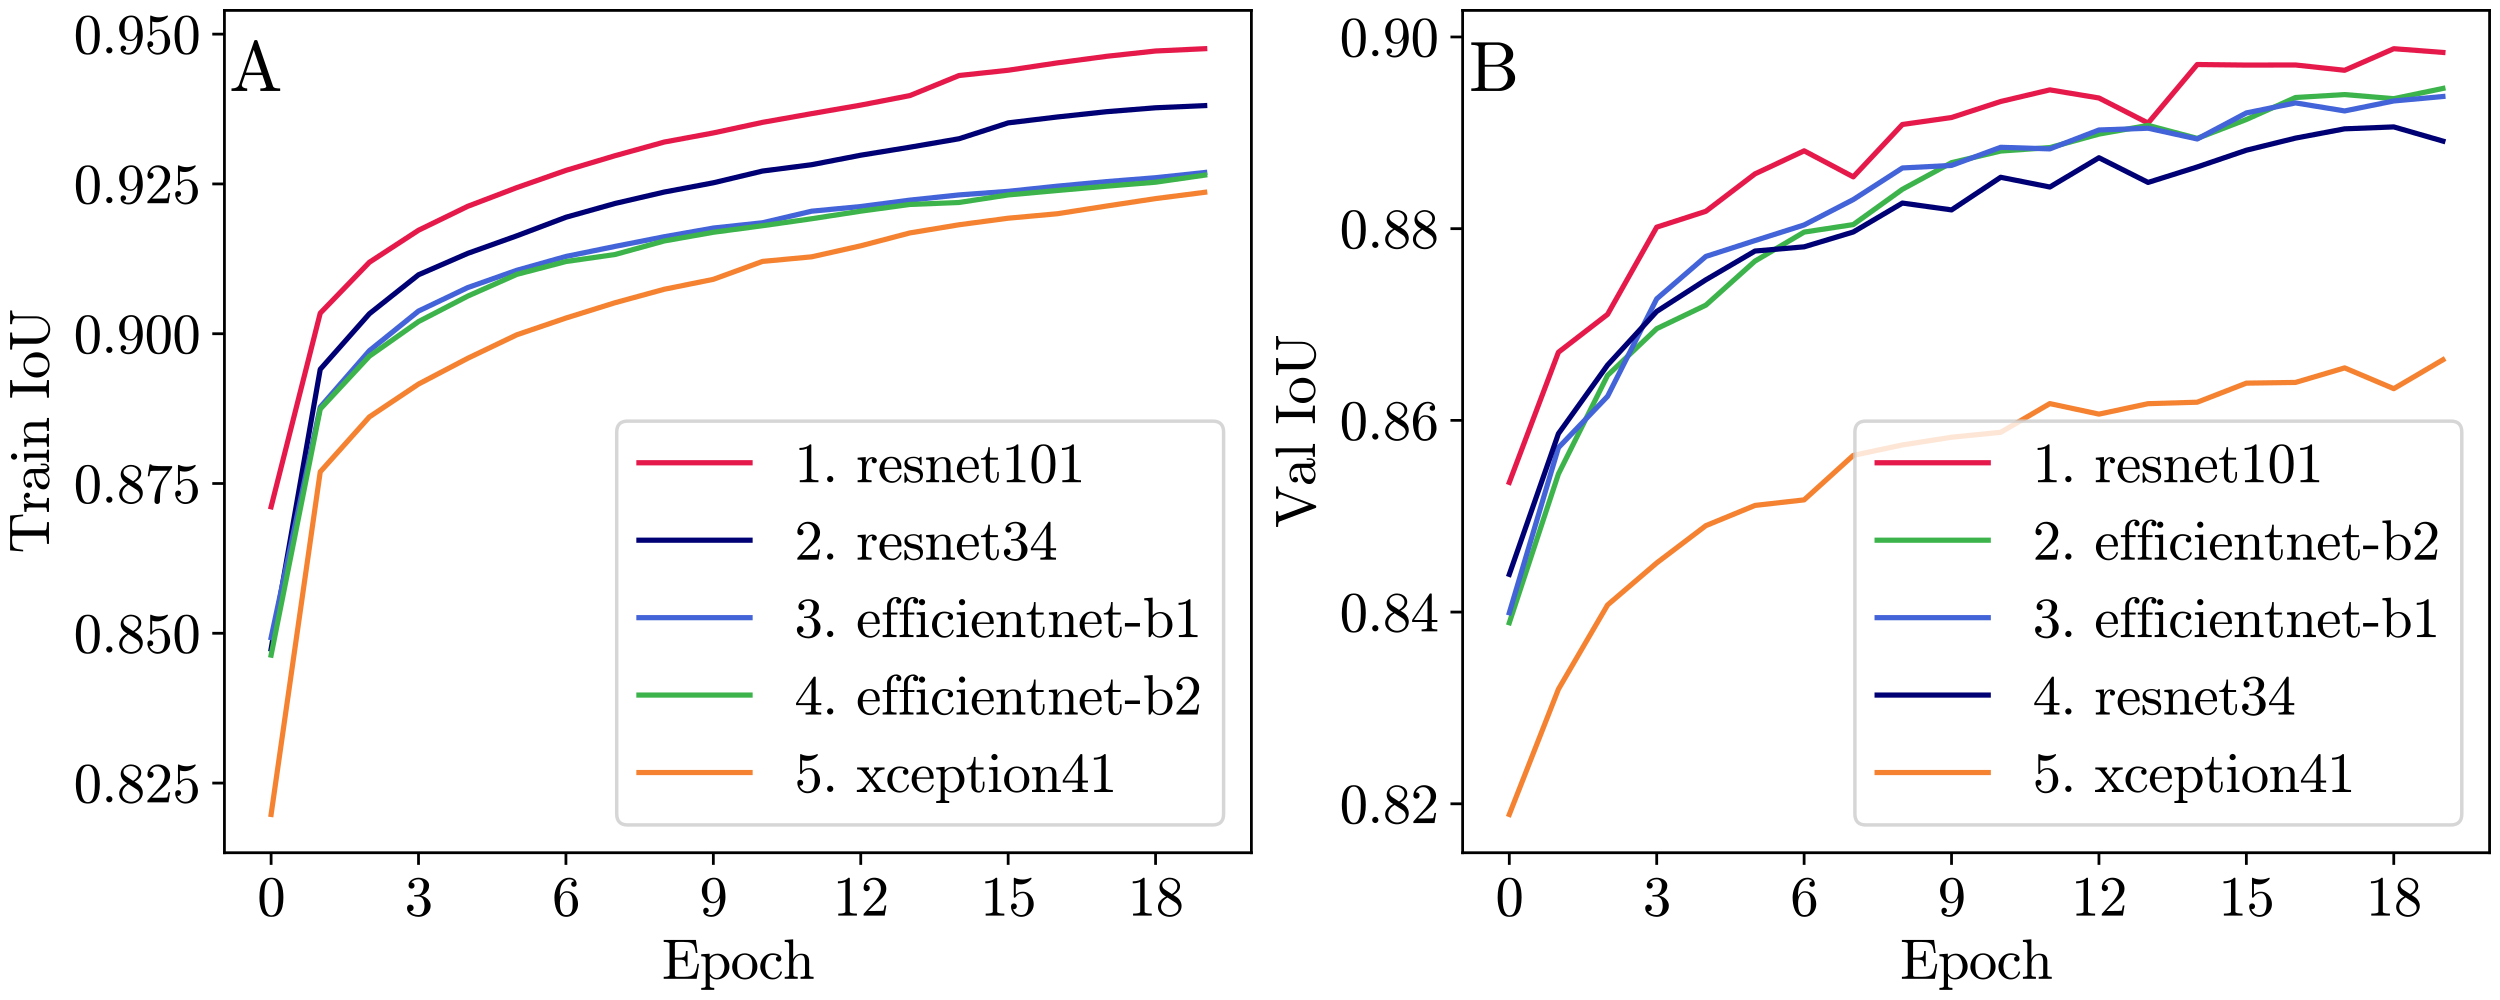 <?xml version="1.0" encoding="utf-8" standalone="no"?>
<!DOCTYPE svg PUBLIC "-//W3C//DTD SVG 1.1//EN"
  "http://www.w3.org/Graphics/SVG/1.1/DTD/svg11.dtd">
<svg xmlns:xlink="http://www.w3.org/1999/xlink" width="720pt" height="288pt" viewBox="0 0 720 288" xmlns="http://www.w3.org/2000/svg" version="1.1">
 <defs>
  <style type="text/css">*{stroke-linejoin: round; stroke-linecap: butt}</style>
 </defs>
 <g id="figure_1">
  <g id="patch_1">
   <path d="M 0 288 
L 720 288 
L 720 0 
L 0 0 
z
" style="fill: #ffffff"/>
  </g>
  <g id="axes_1">
   <g id="patch_2">
    <path d="M 64.635 245.59 
L 360.4 245.59 
L 360.4 3 
L 64.635 3 
z
" style="fill: #ffffff"/>
   </g>
   <g id="matplotlib.axis_1">
    <g id="xtick_1">
     <g id="line2d_1">
      <defs>
       <path id="m368f0a4d5f" d="M 0 0 
L 0 3.5 
" style="stroke: #000000; stroke-width: 0.8"/>
      </defs>
      <g>
       <use xlink:href="#m368f0a4d5f" x="78.079" y="245.59" style="stroke: #000000; stroke-width: 0.8"/>
      </g>
     </g>
     <g id="text_1">
      <!-- 0 -->
      <g transform="translate(74.079 263.692) scale(0.16 -0.16)">
       <defs>
        <path id="Cmr10-30" d="M 1600 -141 
Q 816 -141 533 504 
Q 250 1150 250 2041 
Q 250 2597 351 3087 
Q 453 3578 754 3920 
Q 1056 4263 1600 4263 
Q 2022 4263 2290 4056 
Q 2559 3850 2700 3523 
Q 2841 3197 2892 2823 
Q 2944 2450 2944 2041 
Q 2944 1491 2842 1011 
Q 2741 531 2444 195 
Q 2147 -141 1600 -141 
z
M 1600 25 
Q 1956 25 2131 390 
Q 2306 756 2347 1200 
Q 2388 1644 2388 2144 
Q 2388 2625 2347 3031 
Q 2306 3438 2132 3767 
Q 1959 4097 1600 4097 
Q 1238 4097 1063 3765 
Q 888 3434 847 3029 
Q 806 2625 806 2144 
Q 806 1788 823 1472 
Q 841 1156 916 820 
Q 991 484 1158 254 
Q 1325 25 1600 25 
z
" transform="scale(0.016)"/>
       </defs>
       <use xlink:href="#Cmr10-30"/>
      </g>
     </g>
    </g>
    <g id="xtick_2">
     <g id="line2d_2">
      <g>
       <use xlink:href="#m368f0a4d5f" x="120.533" y="245.59" style="stroke: #000000; stroke-width: 0.8"/>
      </g>
     </g>
     <g id="text_2">
      <!-- 3 -->
      <g transform="translate(116.533 263.692) scale(0.16 -0.16)">
       <defs>
        <path id="Cmr10-33" d="M 609 494 
Q 759 275 1012 169 
Q 1266 63 1556 63 
Q 1928 63 2084 380 
Q 2241 697 2241 1100 
Q 2241 1281 2208 1462 
Q 2175 1644 2097 1800 
Q 2019 1956 1883 2050 
Q 1747 2144 1550 2144 
L 1125 2144 
Q 1069 2144 1069 2203 
L 1069 2259 
Q 1069 2309 1125 2309 
L 1478 2338 
Q 1703 2338 1851 2506 
Q 2000 2675 2069 2917 
Q 2138 3159 2138 3378 
Q 2138 3684 1994 3881 
Q 1850 4078 1556 4078 
Q 1313 4078 1091 3986 
Q 869 3894 738 3706 
Q 750 3709 759 3711 
Q 769 3713 781 3713 
Q 925 3713 1022 3613 
Q 1119 3513 1119 3372 
Q 1119 3234 1022 3134 
Q 925 3034 781 3034 
Q 641 3034 541 3134 
Q 441 3234 441 3372 
Q 441 3647 606 3850 
Q 772 4053 1033 4158 
Q 1294 4263 1556 4263 
Q 1750 4263 1965 4205 
Q 2181 4147 2356 4039 
Q 2531 3931 2642 3762 
Q 2753 3594 2753 3378 
Q 2753 3109 2633 2881 
Q 2513 2653 2303 2487 
Q 2094 2322 1844 2241 
Q 2122 2188 2372 2031 
Q 2622 1875 2773 1631 
Q 2925 1388 2925 1106 
Q 2925 753 2731 467 
Q 2538 181 2222 20 
Q 1906 -141 1556 -141 
Q 1256 -141 954 -26 
Q 653 88 461 316 
Q 269 544 269 863 
Q 269 1022 375 1128 
Q 481 1234 641 1234 
Q 744 1234 830 1186 
Q 916 1138 964 1050 
Q 1013 963 1013 863 
Q 1013 706 903 600 
Q 794 494 641 494 
L 609 494 
z
" transform="scale(0.016)"/>
       </defs>
       <use xlink:href="#Cmr10-33"/>
      </g>
     </g>
    </g>
    <g id="xtick_3">
     <g id="line2d_3">
      <g>
       <use xlink:href="#m368f0a4d5f" x="162.988" y="245.59" style="stroke: #000000; stroke-width: 0.8"/>
      </g>
     </g>
     <g id="text_3">
      <!-- 6 -->
      <g transform="translate(158.988 263.692) scale(0.16 -0.16)">
       <defs>
        <path id="Cmr10-36" d="M 1600 -141 
Q 1203 -141 937 70 
Q 672 281 526 617 
Q 381 953 325 1322 
Q 269 1691 269 2069 
Q 269 2575 466 3084 
Q 663 3594 1045 3928 
Q 1428 4263 1953 4263 
Q 2172 4263 2361 4180 
Q 2550 4097 2658 3936 
Q 2766 3775 2766 3547 
Q 2766 3416 2677 3327 
Q 2588 3238 2456 3238 
Q 2331 3238 2240 3328 
Q 2150 3419 2150 3547 
Q 2150 3672 2240 3762 
Q 2331 3853 2456 3853 
L 2491 3853 
Q 2409 3969 2261 4023 
Q 2113 4078 1953 4078 
Q 1759 4078 1595 3993 
Q 1431 3909 1300 3765 
Q 1169 3622 1081 3448 
Q 994 3275 945 3053 
Q 897 2831 884 2637 
Q 872 2444 872 2150 
Q 984 2413 1190 2580 
Q 1397 2747 1656 2747 
Q 1941 2747 2175 2631 
Q 2409 2516 2578 2311 
Q 2747 2106 2836 1843 
Q 2925 1581 2925 1313 
Q 2925 938 2758 598 
Q 2591 259 2287 59 
Q 1984 -141 1600 -141 
z
M 1600 63 
Q 1847 63 1997 175 
Q 2147 288 2217 473 
Q 2288 659 2305 848 
Q 2322 1038 2322 1313 
Q 2322 1675 2287 1931 
Q 2253 2188 2100 2383 
Q 1947 2578 1631 2578 
Q 1372 2578 1205 2403 
Q 1038 2228 961 1961 
Q 884 1694 884 1447 
Q 884 1363 891 1319 
Q 891 1309 889 1303 
Q 888 1297 884 1288 
Q 884 1013 940 731 
Q 997 450 1156 256 
Q 1316 63 1600 63 
z
" transform="scale(0.016)"/>
       </defs>
       <use xlink:href="#Cmr10-36"/>
      </g>
     </g>
    </g>
    <g id="xtick_4">
     <g id="line2d_4">
      <g>
       <use xlink:href="#m368f0a4d5f" x="205.442" y="245.59" style="stroke: #000000; stroke-width: 0.8"/>
      </g>
     </g>
     <g id="text_4">
      <!-- 9 -->
      <g transform="translate(201.442 263.692) scale(0.16 -0.16)">
       <defs>
        <path id="Cmr10-39" d="M 722 269 
Q 897 63 1331 63 
Q 1575 63 1786 228 
Q 1997 394 2113 634 
Q 2247 906 2284 1214 
Q 2322 1522 2322 1978 
Q 2213 1719 2008 1553 
Q 1803 1388 1538 1388 
Q 1166 1388 873 1589 
Q 581 1791 425 2120 
Q 269 2450 269 2822 
Q 269 3206 444 3539 
Q 619 3872 928 4067 
Q 1238 4263 1631 4263 
Q 2019 4263 2280 4052 
Q 2541 3841 2678 3508 
Q 2816 3175 2870 2803 
Q 2925 2431 2925 2069 
Q 2925 1575 2744 1061 
Q 2563 547 2202 203 
Q 1841 -141 1331 -141 
Q 953 -141 690 37 
Q 428 216 428 575 
Q 428 706 517 795 
Q 606 884 738 884 
Q 866 884 955 795 
Q 1044 706 1044 575 
Q 1044 450 953 359 
Q 863 269 738 269 
L 722 269 
z
M 1563 1556 
Q 1825 1556 1992 1732 
Q 2159 1909 2234 2171 
Q 2309 2434 2309 2694 
L 2309 2816 
L 2309 2841 
Q 2309 3322 2168 3700 
Q 2028 4078 1631 4078 
Q 1378 4078 1220 3967 
Q 1063 3856 988 3672 
Q 913 3488 892 3278 
Q 872 3069 872 2822 
Q 872 2459 906 2203 
Q 941 1947 1094 1751 
Q 1247 1556 1563 1556 
z
" transform="scale(0.016)"/>
       </defs>
       <use xlink:href="#Cmr10-39"/>
      </g>
     </g>
    </g>
    <g id="xtick_5">
     <g id="line2d_5">
      <g>
       <use xlink:href="#m368f0a4d5f" x="247.896" y="245.59" style="stroke: #000000; stroke-width: 0.8"/>
      </g>
     </g>
     <g id="text_5">
      <!-- 12 -->
      <g transform="translate(239.896 263.692) scale(0.16 -0.16)">
       <defs>
        <path id="Cmr10-31" d="M 594 0 
L 594 225 
Q 1394 225 1394 428 
L 1394 3788 
Q 1063 3628 556 3628 
L 556 3853 
Q 1341 3853 1741 4263 
L 1831 4263 
Q 1853 4263 1873 4245 
Q 1894 4228 1894 4206 
L 1894 428 
Q 1894 225 2694 225 
L 2694 0 
L 594 0 
z
" transform="scale(0.016)"/>
        <path id="Cmr10-32" d="M 319 0 
L 319 172 
Q 319 188 331 206 
L 1325 1306 
Q 1550 1550 1690 1715 
Q 1831 1881 1968 2097 
Q 2106 2313 2186 2536 
Q 2266 2759 2266 3009 
Q 2266 3272 2169 3511 
Q 2072 3750 1880 3894 
Q 1688 4038 1416 4038 
Q 1138 4038 916 3870 
Q 694 3703 603 3438 
Q 628 3444 672 3444 
Q 816 3444 917 3347 
Q 1019 3250 1019 3097 
Q 1019 2950 917 2848 
Q 816 2747 672 2747 
Q 522 2747 420 2851 
Q 319 2956 319 3097 
Q 319 3338 409 3548 
Q 500 3759 670 3923 
Q 841 4088 1055 4175 
Q 1269 4263 1509 4263 
Q 1875 4263 2190 4108 
Q 2506 3953 2690 3670 
Q 2875 3388 2875 3009 
Q 2875 2731 2753 2481 
Q 2631 2231 2440 2026 
Q 2250 1822 1953 1562 
Q 1656 1303 1563 1216 
L 838 519 
L 1453 519 
Q 1906 519 2211 526 
Q 2516 534 2534 550 
Q 2609 631 2688 1141 
L 2875 1141 
L 2694 0 
L 319 0 
z
" transform="scale(0.016)"/>
       </defs>
       <use xlink:href="#Cmr10-31"/>
       <use xlink:href="#Cmr10-32" x="50"/>
      </g>
     </g>
    </g>
    <g id="xtick_6">
     <g id="line2d_6">
      <g>
       <use xlink:href="#m368f0a4d5f" x="290.35" y="245.59" style="stroke: #000000; stroke-width: 0.8"/>
      </g>
     </g>
     <g id="text_6">
      <!-- 15 -->
      <g transform="translate(282.35 263.692) scale(0.16 -0.16)">
       <defs>
        <path id="Cmr10-35" d="M 556 728 
Q 622 541 758 387 
Q 894 234 1080 148 
Q 1266 63 1466 63 
Q 1928 63 2103 422 
Q 2278 781 2278 1294 
Q 2278 1516 2270 1667 
Q 2263 1819 2228 1959 
Q 2169 2184 2020 2353 
Q 1872 2522 1656 2522 
Q 1441 2522 1286 2456 
Q 1131 2391 1034 2303 
Q 938 2216 863 2119 
Q 788 2022 769 2016 
L 697 2016 
Q 681 2016 657 2036 
Q 634 2056 634 2075 
L 634 4213 
Q 634 4228 654 4245 
Q 675 4263 697 4263 
L 716 4263 
Q 1147 4056 1631 4056 
Q 2106 4056 2547 4263 
L 2566 4263 
Q 2588 4263 2606 4247 
Q 2625 4231 2625 4213 
L 2625 4153 
Q 2625 4122 2613 4122 
Q 2394 3831 2064 3668 
Q 1734 3506 1381 3506 
Q 1125 3506 856 3578 
L 856 2369 
Q 1069 2541 1236 2614 
Q 1403 2688 1663 2688 
Q 2016 2688 2295 2484 
Q 2575 2281 2725 1954 
Q 2875 1628 2875 1288 
Q 2875 903 2686 575 
Q 2497 247 2172 53 
Q 1847 -141 1466 -141 
Q 1150 -141 886 21 
Q 622 184 470 459 
Q 319 734 319 1044 
Q 319 1188 412 1278 
Q 506 1369 647 1369 
Q 788 1369 883 1276 
Q 978 1184 978 1044 
Q 978 906 883 811 
Q 788 716 647 716 
Q 625 716 597 720 
Q 569 725 556 728 
z
" transform="scale(0.016)"/>
       </defs>
       <use xlink:href="#Cmr10-31"/>
       <use xlink:href="#Cmr10-35" x="50"/>
      </g>
     </g>
    </g>
    <g id="xtick_7">
     <g id="line2d_7">
      <g>
       <use xlink:href="#m368f0a4d5f" x="332.805" y="245.59" style="stroke: #000000; stroke-width: 0.8"/>
      </g>
     </g>
     <g id="text_7">
      <!-- 18 -->
      <g transform="translate(324.805 263.692) scale(0.16 -0.16)">
       <defs>
        <path id="Cmr10-38" d="M 269 972 
Q 269 1356 522 1651 
Q 775 1947 1172 2144 
L 934 2297 
Q 716 2441 578 2680 
Q 441 2919 441 3181 
Q 441 3488 602 3734 
Q 763 3981 1030 4122 
Q 1297 4263 1600 4263 
Q 1884 4263 2148 4147 
Q 2413 4031 2583 3815 
Q 2753 3600 2753 3303 
Q 2753 3088 2651 2903 
Q 2550 2719 2373 2572 
Q 2197 2425 1997 2322 
L 2363 2088 
Q 2616 1922 2770 1653 
Q 2925 1384 2925 1088 
Q 2925 741 2739 456 
Q 2553 172 2247 15 
Q 1941 -141 1600 -141 
Q 1269 -141 961 -6 
Q 653 128 461 383 
Q 269 638 269 972 
z
M 616 972 
Q 616 719 755 509 
Q 894 300 1122 181 
Q 1350 63 1600 63 
Q 1972 63 2275 280 
Q 2578 497 2578 856 
Q 2578 978 2529 1098 
Q 2481 1219 2395 1317 
Q 2309 1416 2203 1478 
L 1344 2034 
Q 1144 1928 976 1765 
Q 809 1603 712 1400 
Q 616 1197 616 972 
z
M 1056 2925 
L 1831 2425 
Q 2100 2581 2272 2803 
Q 2444 3025 2444 3303 
Q 2444 3519 2323 3698 
Q 2203 3878 2009 3978 
Q 1816 4078 1594 4078 
Q 1400 4078 1203 4003 
Q 1006 3928 878 3779 
Q 750 3631 750 3431 
Q 750 3131 1056 2925 
z
" transform="scale(0.016)"/>
       </defs>
       <use xlink:href="#Cmr10-31"/>
       <use xlink:href="#Cmr10-38" x="50"/>
      </g>
     </g>
    </g>
    <g id="text_8">
     <!-- Epoch -->
     <g transform="translate(190.643 281.897) scale(0.16 -0.16)">
      <defs>
       <path id="Cmr10-45" d="M 197 0 
L 197 225 
Q 856 225 856 428 
L 856 3944 
Q 856 4147 197 4147 
L 197 4372 
L 3816 4372 
L 3994 2906 
L 3809 2906 
Q 3741 3459 3617 3709 
Q 3494 3959 3222 4053 
Q 2950 4147 2406 4147 
L 1778 4147 
Q 1663 4147 1598 4137 
Q 1534 4128 1493 4083 
Q 1453 4038 1453 3944 
L 1453 2381 
L 1925 2381 
Q 2250 2381 2411 2436 
Q 2572 2491 2633 2645 
Q 2694 2800 2694 3128 
L 2881 3128 
L 2881 1409 
L 2694 1409 
Q 2694 1734 2633 1890 
Q 2572 2047 2411 2101 
Q 2250 2156 1925 2156 
L 1453 2156 
L 1453 428 
Q 1453 291 1531 258 
Q 1609 225 1778 225 
L 2456 225 
Q 2900 225 3173 295 
Q 3447 366 3598 530 
Q 3750 694 3833 955 
Q 3916 1216 3988 1678 
L 4172 1678 
L 3903 0 
L 197 0 
z
" transform="scale(0.016)"/>
       <path id="Cmr10-70" d="M 166 -1241 
L 166 -1019 
Q 384 -1019 525 -981 
Q 666 -944 666 -813 
L 666 2272 
Q 666 2447 541 2490 
Q 416 2534 166 2534 
L 166 2759 
L 1113 2828 
L 1113 2431 
Q 1288 2625 1520 2726 
Q 1753 2828 2016 2828 
Q 2394 2828 2697 2623 
Q 3000 2419 3170 2086 
Q 3341 1753 3341 1381 
Q 3341 994 3152 659 
Q 2963 325 2636 126 
Q 2309 -72 1919 -72 
Q 1453 -72 1131 306 
L 1131 -813 
Q 1131 -944 1273 -981 
Q 1416 -1019 1631 -1019 
L 1631 -1241 
L 166 -1241 
z
M 1131 622 
Q 1244 394 1444 245 
Q 1644 97 1881 97 
Q 2103 97 2273 215 
Q 2444 334 2559 534 
Q 2675 734 2729 954 
Q 2784 1175 2784 1381 
Q 2784 1638 2692 1936 
Q 2600 2234 2411 2439 
Q 2222 2644 1953 2644 
Q 1694 2644 1476 2511 
Q 1259 2378 1131 2150 
L 1131 622 
z
" transform="scale(0.016)"/>
       <path id="Cmr10-6f" d="M 1600 -72 
Q 1216 -72 887 123 
Q 559 319 368 647 
Q 178 975 178 1363 
Q 178 1656 283 1928 
Q 388 2200 583 2414 
Q 778 2628 1037 2748 
Q 1297 2869 1600 2869 
Q 1994 2869 2317 2661 
Q 2641 2453 2828 2104 
Q 3016 1756 3016 1363 
Q 3016 978 2825 648 
Q 2634 319 2307 123 
Q 1981 -72 1600 -72 
z
M 1600 116 
Q 2113 116 2284 487 
Q 2456 859 2456 1434 
Q 2456 1756 2422 1967 
Q 2388 2178 2272 2350 
Q 2200 2456 2089 2536 
Q 1978 2616 1854 2658 
Q 1731 2700 1600 2700 
Q 1400 2700 1220 2609 
Q 1041 2519 922 2350 
Q 803 2169 770 1951 
Q 738 1734 738 1434 
Q 738 1075 800 789 
Q 863 503 1052 309 
Q 1241 116 1600 116 
z
" transform="scale(0.016)"/>
       <path id="Cmr10-63" d="M 1594 -72 
Q 1206 -72 890 129 
Q 575 331 394 667 
Q 213 1003 213 1381 
Q 213 1759 392 2106 
Q 572 2453 889 2661 
Q 1206 2869 1594 2869 
Q 1969 2869 2276 2722 
Q 2584 2575 2584 2241 
Q 2584 2116 2495 2023 
Q 2406 1931 2278 1931 
Q 2150 1931 2061 2023 
Q 1972 2116 1972 2241 
Q 1972 2353 2044 2436 
Q 2116 2519 2222 2541 
Q 2000 2681 1600 2681 
Q 1294 2681 1106 2478 
Q 919 2275 844 1975 
Q 769 1675 769 1381 
Q 769 1072 861 783 
Q 953 494 1158 305 
Q 1363 116 1672 116 
Q 1975 116 2187 302 
Q 2400 488 2478 788 
Q 2478 825 2528 825 
L 2606 825 
Q 2625 825 2640 808 
Q 2656 791 2656 769 
L 2656 750 
Q 2559 372 2271 150 
Q 1984 -72 1594 -72 
z
" transform="scale(0.016)"/>
       <path id="Cmr10-68" d="M 191 0 
L 191 225 
Q 409 225 550 259 
Q 691 294 691 428 
L 691 3788 
Q 691 3959 639 4036 
Q 588 4113 491 4130 
Q 394 4147 191 4147 
L 191 4372 
L 1141 4441 
L 1141 2241 
Q 1275 2506 1515 2667 
Q 1756 2828 2047 2828 
Q 2491 2828 2714 2615 
Q 2938 2403 2938 1966 
L 2938 428 
Q 2938 294 3078 259 
Q 3219 225 3438 225 
L 3438 0 
L 1972 0 
L 1972 225 
Q 2191 225 2331 259 
Q 2472 294 2472 428 
L 2472 1947 
Q 2472 2259 2381 2461 
Q 2291 2663 2009 2663 
Q 1638 2663 1398 2366 
Q 1159 2069 1159 1691 
L 1159 428 
Q 1159 294 1300 259 
Q 1441 225 1656 225 
L 1656 0 
L 191 0 
z
" transform="scale(0.016)"/>
      </defs>
      <use xlink:href="#Cmr10-45"/>
      <use xlink:href="#Cmr10-70" x="68.018"/>
      <use xlink:href="#Cmr10-6f" x="123.535"/>
      <use xlink:href="#Cmr10-63" x="173.535"/>
      <use xlink:href="#Cmr10-68" x="217.92"/>
     </g>
    </g>
   </g>
   <g id="matplotlib.axis_2">
    <g id="ytick_1">
     <g id="line2d_8">
      <defs>
       <path id="mf0b20c61d6" d="M 0 0 
L -3.5 0 
" style="stroke: #000000; stroke-width: 0.8"/>
      </defs>
      <g>
       <use xlink:href="#mf0b20c61d6" x="64.635" y="225.521" style="stroke: #000000; stroke-width: 0.8"/>
      </g>
     </g>
     <g id="text_9">
      <!-- 0.825 -->
      <g transform="translate(21.205 231.072) scale(0.16 -0.16)">
       <defs>
        <path id="Cmr10-2e" d="M 538 353 
Q 538 497 644 600 
Q 750 703 891 703 
Q 978 703 1062 656 
Q 1147 609 1194 525 
Q 1241 441 1241 353 
Q 1241 213 1137 106 
Q 1034 0 891 0 
Q 750 0 644 106 
Q 538 213 538 353 
z
" transform="scale(0.016)"/>
       </defs>
       <use xlink:href="#Cmr10-30"/>
       <use xlink:href="#Cmr10-2e" x="50"/>
       <use xlink:href="#Cmr10-38" x="77.686"/>
       <use xlink:href="#Cmr10-32" x="127.686"/>
       <use xlink:href="#Cmr10-35" x="177.686"/>
      </g>
     </g>
    </g>
    <g id="ytick_2">
     <g id="line2d_9">
      <g>
       <use xlink:href="#mf0b20c61d6" x="64.635" y="182.384" style="stroke: #000000; stroke-width: 0.8"/>
      </g>
     </g>
     <g id="text_10">
      <!-- 0.850 -->
      <g transform="translate(21.205 187.935) scale(0.16 -0.16)">
       <use xlink:href="#Cmr10-30"/>
       <use xlink:href="#Cmr10-2e" x="50"/>
       <use xlink:href="#Cmr10-38" x="77.686"/>
       <use xlink:href="#Cmr10-35" x="127.686"/>
       <use xlink:href="#Cmr10-30" x="177.686"/>
      </g>
     </g>
    </g>
    <g id="ytick_3">
     <g id="line2d_10">
      <g>
       <use xlink:href="#mf0b20c61d6" x="64.635" y="139.246" style="stroke: #000000; stroke-width: 0.8"/>
      </g>
     </g>
     <g id="text_11">
      <!-- 0.875 -->
      <g transform="translate(21.205 144.798) scale(0.16 -0.16)">
       <defs>
        <path id="Cmr10-37" d="M 1113 166 
Q 1113 522 1175 862 
Q 1238 1203 1358 1536 
Q 1478 1869 1648 2189 
Q 1819 2509 2022 2791 
L 2606 3603 
L 1875 3603 
Q 738 3603 703 3572 
Q 619 3469 544 2981 
L 359 2981 
L 569 4325 
L 756 4325 
L 756 4306 
Q 756 4191 1147 4156 
Q 1538 4122 1913 4122 
L 3103 4122 
L 3103 3956 
Q 3103 3950 3101 3947 
Q 3100 3944 3097 3938 
L 2216 2700 
Q 1891 2219 1809 1631 
Q 1728 1044 1728 166 
Q 1728 41 1637 -50 
Q 1547 -141 1422 -141 
Q 1294 -141 1203 -50 
Q 1113 41 1113 166 
z
" transform="scale(0.016)"/>
       </defs>
       <use xlink:href="#Cmr10-30"/>
       <use xlink:href="#Cmr10-2e" x="50"/>
       <use xlink:href="#Cmr10-38" x="77.686"/>
       <use xlink:href="#Cmr10-37" x="127.686"/>
       <use xlink:href="#Cmr10-35" x="177.686"/>
      </g>
     </g>
    </g>
    <g id="ytick_4">
     <g id="line2d_11">
      <g>
       <use xlink:href="#mf0b20c61d6" x="64.635" y="96.109" style="stroke: #000000; stroke-width: 0.8"/>
      </g>
     </g>
     <g id="text_12">
      <!-- 0.900 -->
      <g transform="translate(21.205 101.66) scale(0.16 -0.16)">
       <use xlink:href="#Cmr10-30"/>
       <use xlink:href="#Cmr10-2e" x="50"/>
       <use xlink:href="#Cmr10-39" x="77.686"/>
       <use xlink:href="#Cmr10-30" x="127.686"/>
       <use xlink:href="#Cmr10-30" x="177.686"/>
      </g>
     </g>
    </g>
    <g id="ytick_5">
     <g id="line2d_12">
      <g>
       <use xlink:href="#mf0b20c61d6" x="64.635" y="52.972" style="stroke: #000000; stroke-width: 0.8"/>
      </g>
     </g>
     <g id="text_13">
      <!-- 0.925 -->
      <g transform="translate(21.205 58.523) scale(0.16 -0.16)">
       <use xlink:href="#Cmr10-30"/>
       <use xlink:href="#Cmr10-2e" x="50"/>
       <use xlink:href="#Cmr10-39" x="77.686"/>
       <use xlink:href="#Cmr10-32" x="127.686"/>
       <use xlink:href="#Cmr10-35" x="177.686"/>
      </g>
     </g>
    </g>
    <g id="ytick_6">
     <g id="line2d_13">
      <g>
       <use xlink:href="#mf0b20c61d6" x="64.635" y="9.834" style="stroke: #000000; stroke-width: 0.8"/>
      </g>
     </g>
     <g id="text_14">
      <!-- 0.950 -->
      <g transform="translate(21.205 15.386) scale(0.16 -0.16)">
       <use xlink:href="#Cmr10-30"/>
       <use xlink:href="#Cmr10-2e" x="50"/>
       <use xlink:href="#Cmr10-39" x="77.686"/>
       <use xlink:href="#Cmr10-35" x="127.686"/>
       <use xlink:href="#Cmr10-30" x="177.686"/>
      </g>
     </g>
    </g>
    <g id="text_15">
     <!-- Train IoU -->
     <g transform="translate(14.103 159.407) rotate(-90) scale(0.16 -0.16)">
      <defs>
       <path id="Cmr10-54" d="M 1081 0 
L 1081 225 
Q 1403 225 1706 261 
Q 2009 297 2009 428 
L 2009 3944 
Q 2009 4081 1932 4114 
Q 1856 4147 1684 4147 
L 1416 4147 
Q 888 4147 666 3916 
Q 550 3800 500 3545 
Q 450 3291 416 2906 
L 231 2906 
L 353 4372 
L 4263 4372 
L 4384 2906 
L 4197 2906 
Q 4159 3319 4114 3561 
Q 4069 3803 3950 3916 
Q 3725 4147 3200 4147 
L 2931 4147 
Q 2816 4147 2752 4137 
Q 2688 4128 2647 4083 
Q 2606 4038 2606 3944 
L 2606 428 
Q 2606 297 2909 261 
Q 3213 225 3531 225 
L 3531 0 
L 1081 0 
z
" transform="scale(0.016)"/>
       <path id="Cmr10-72" d="M 166 0 
L 166 225 
Q 384 225 525 259 
Q 666 294 666 428 
L 666 2175 
Q 666 2347 614 2423 
Q 563 2500 466 2517 
Q 369 2534 166 2534 
L 166 2759 
L 1081 2828 
L 1081 2203 
Q 1184 2481 1375 2654 
Q 1566 2828 1838 2828 
Q 2028 2828 2178 2715 
Q 2328 2603 2328 2419 
Q 2328 2303 2245 2217 
Q 2163 2131 2041 2131 
Q 1922 2131 1837 2215 
Q 1753 2300 1753 2419 
Q 1753 2591 1875 2663 
L 1838 2663 
Q 1578 2663 1414 2475 
Q 1250 2288 1181 2009 
Q 1113 1731 1113 1478 
L 1113 428 
Q 1113 225 1734 225 
L 1734 0 
L 166 0 
z
" transform="scale(0.016)"/>
       <path id="Cmr10-61" d="M 256 628 
Q 256 1009 556 1248 
Q 856 1488 1276 1586 
Q 1697 1684 2075 1684 
L 2075 1947 
Q 2075 2131 1994 2304 
Q 1913 2478 1759 2589 
Q 1606 2700 1422 2700 
Q 997 2700 775 2509 
Q 897 2509 976 2417 
Q 1056 2325 1056 2203 
Q 1056 2075 965 1984 
Q 875 1894 750 1894 
Q 622 1894 531 1984 
Q 441 2075 441 2203 
Q 441 2541 747 2705 
Q 1053 2869 1422 2869 
Q 1681 2869 1943 2758 
Q 2206 2647 2373 2440 
Q 2541 2234 2541 1959 
L 2541 519 
Q 2541 394 2594 289 
Q 2647 184 2759 184 
Q 2866 184 2917 290 
Q 2969 397 2969 519 
L 2969 928 
L 3156 928 
L 3156 519 
Q 3156 375 3081 245 
Q 3006 116 2879 39 
Q 2753 -38 2606 -38 
Q 2419 -38 2283 107 
Q 2147 253 2131 453 
Q 2013 213 1781 70 
Q 1550 -72 1288 -72 
Q 1044 -72 808 0 
Q 572 72 414 226 
Q 256 381 256 628 
z
M 775 628 
Q 775 403 940 250 
Q 1106 97 1331 97 
Q 1538 97 1706 200 
Q 1875 303 1975 481 
Q 2075 659 2075 856 
L 2075 1522 
Q 1784 1522 1479 1426 
Q 1175 1331 975 1128 
Q 775 925 775 628 
z
" transform="scale(0.016)"/>
       <path id="Cmr10-69" d="M 197 0 
L 197 225 
Q 416 225 556 259 
Q 697 294 697 428 
L 697 2175 
Q 697 2422 601 2478 
Q 506 2534 225 2534 
L 225 2759 
L 1147 2828 
L 1147 428 
Q 1147 294 1269 259 
Q 1391 225 1594 225 
L 1594 0 
L 197 0 
z
M 469 3928 
Q 469 4069 575 4175 
Q 681 4281 819 4281 
Q 909 4281 993 4234 
Q 1078 4188 1125 4103 
Q 1172 4019 1172 3928 
Q 1172 3791 1065 3684 
Q 959 3578 819 3578 
Q 681 3578 575 3684 
Q 469 3791 469 3928 
z
" transform="scale(0.016)"/>
       <path id="Cmr10-6e" d="M 191 0 
L 191 225 
Q 409 225 550 259 
Q 691 294 691 428 
L 691 2175 
Q 691 2347 639 2423 
Q 588 2500 491 2517 
Q 394 2534 191 2534 
L 191 2759 
L 1119 2828 
L 1119 2203 
Q 1247 2478 1498 2653 
Q 1750 2828 2047 2828 
Q 2491 2828 2714 2615 
Q 2938 2403 2938 1966 
L 2938 428 
Q 2938 294 3078 259 
Q 3219 225 3438 225 
L 3438 0 
L 1972 0 
L 1972 225 
Q 2191 225 2331 259 
Q 2472 294 2472 428 
L 2472 1947 
Q 2472 2259 2381 2461 
Q 2291 2663 2009 2663 
Q 1638 2663 1398 2366 
Q 1159 2069 1159 1691 
L 1159 428 
Q 1159 294 1300 259 
Q 1441 225 1656 225 
L 1656 0 
L 191 0 
z
" transform="scale(0.016)"/>
       <path id="Cmr10-20" transform="scale(0.016)"/>
       <path id="Cmr10-49" d="M 166 0 
L 166 225 
Q 856 225 856 428 
L 856 3944 
Q 856 4147 166 4147 
L 166 4372 
L 2144 4372 
L 2144 4147 
Q 1453 4147 1453 3944 
L 1453 428 
Q 1453 225 2144 225 
L 2144 0 
L 166 0 
z
" transform="scale(0.016)"/>
       <path id="Cmr10-55" d="M 856 1447 
L 856 3944 
Q 856 4147 197 4147 
L 197 4372 
L 2113 4372 
L 2113 4147 
Q 1453 4147 1453 3944 
L 1453 1472 
Q 1453 1116 1551 798 
Q 1650 481 1883 282 
Q 2116 84 2491 84 
Q 2856 84 3134 276 
Q 3413 469 3563 787 
Q 3713 1106 3713 1472 
L 3713 3769 
Q 3713 4147 3053 4147 
L 3053 4372 
L 4594 4372 
L 4594 4147 
Q 3938 4147 3938 3769 
L 3938 1447 
Q 3938 1150 3833 865 
Q 3728 581 3529 351 
Q 3331 122 3062 -9 
Q 2794 -141 2491 -141 
Q 2066 -141 1686 71 
Q 1306 284 1081 650 
Q 856 1016 856 1447 
z
" transform="scale(0.016)"/>
      </defs>
      <use xlink:href="#Cmr10-54"/>
      <use xlink:href="#Cmr10-72" x="72.217"/>
      <use xlink:href="#Cmr10-61" x="111.328"/>
      <use xlink:href="#Cmr10-69" x="161.328"/>
      <use xlink:href="#Cmr10-6e" x="189.014"/>
      <use xlink:href="#Cmr10-20" x="244.531"/>
      <use xlink:href="#Cmr10-49" x="277.832"/>
      <use xlink:href="#Cmr10-6f" x="313.916"/>
      <use xlink:href="#Cmr10-55" x="363.916"/>
     </g>
    </g>
   </g>
   <g id="line2d_14">
    <path d="M 78.079 145.963 
L 92.231 90.181 
L 106.382 75.529 
L 120.533 66.309 
L 134.685 59.425 
L 148.836 54.032 
L 162.988 49.067 
L 177.139 44.837 
L 191.29 40.91 
L 205.442 38.284 
L 219.593 35.24 
L 233.745 32.724 
L 247.896 30.267 
L 262.048 27.527 
L 276.199 21.751 
L 290.35 20.232 
L 304.502 18.113 
L 318.653 16.22 
L 332.805 14.688 
L 346.956 14.027 
" clip-path="url(#pf9d231e774)" style="fill: none; stroke: #e6194b; stroke-width: 1.5; stroke-linecap: square"/>
   </g>
   <g id="line2d_15">
    <path d="M 78.079 186.9 
L 92.231 106.354 
L 106.382 90.356 
L 120.533 79.132 
L 134.685 72.976 
L 148.836 67.915 
L 162.988 62.567 
L 177.139 58.594 
L 191.29 55.31 
L 205.442 52.642 
L 219.593 49.261 
L 233.745 47.435 
L 247.896 44.696 
L 262.048 42.39 
L 276.199 39.959 
L 290.35 35.39 
L 304.502 33.689 
L 318.653 32.172 
L 332.805 31.04 
L 346.956 30.414 
" clip-path="url(#pf9d231e774)" style="fill: none; stroke: #000075; stroke-width: 1.5; stroke-linecap: square"/>
   </g>
   <g id="line2d_16">
    <path d="M 78.079 183.645 
L 92.231 117.237 
L 106.382 100.993 
L 120.533 89.582 
L 134.685 82.829 
L 148.836 77.842 
L 162.988 73.859 
L 177.139 70.962 
L 191.29 68.179 
L 205.442 65.674 
L 219.593 64.155 
L 233.745 60.824 
L 247.896 59.481 
L 262.048 57.635 
L 276.199 56.137 
L 290.35 55.103 
L 304.502 53.618 
L 318.653 52.305 
L 332.805 51.182 
L 346.956 49.675 
" clip-path="url(#pf9d231e774)" style="fill: none; stroke: #4363d8; stroke-width: 1.5; stroke-linecap: square"/>
   </g>
   <g id="line2d_17">
    <path d="M 78.079 188.678 
L 92.231 117.802 
L 106.382 102.583 
L 120.533 92.617 
L 134.685 85.294 
L 148.836 79.019 
L 162.988 75.319 
L 177.139 73.295 
L 191.29 69.397 
L 205.442 66.892 
L 219.593 65.007 
L 233.745 62.998 
L 247.896 60.813 
L 262.048 58.88 
L 276.199 58.314 
L 290.35 56.14 
L 304.502 54.866 
L 318.653 53.624 
L 332.805 52.477 
L 346.956 50.437 
" clip-path="url(#pf9d231e774)" style="fill: none; stroke: #3cb44b; stroke-width: 1.5; stroke-linecap: square"/>
   </g>
   <g id="line2d_18">
    <path d="M 78.079 234.563 
L 92.231 135.882 
L 106.382 120.066 
L 120.533 110.609 
L 134.685 103.193 
L 148.836 96.42 
L 162.988 91.593 
L 177.139 87.178 
L 191.29 83.307 
L 205.442 80.443 
L 219.593 75.287 
L 233.745 73.965 
L 247.896 70.792 
L 262.048 67.078 
L 276.199 64.734 
L 290.35 62.844 
L 304.502 61.557 
L 318.653 59.342 
L 332.805 57.193 
L 346.956 55.379 
" clip-path="url(#pf9d231e774)" style="fill: none; stroke: #f58231; stroke-width: 1.5; stroke-linecap: square"/>
   </g>
   <g id="patch_3">
    <path d="M 64.635 245.59 
L 64.635 3 
" style="fill: none; stroke: #000000; stroke-width: 0.8; stroke-linejoin: miter; stroke-linecap: square"/>
   </g>
   <g id="patch_4">
    <path d="M 360.4 245.59 
L 360.4 3 
" style="fill: none; stroke: #000000; stroke-width: 0.8; stroke-linejoin: miter; stroke-linecap: square"/>
   </g>
   <g id="patch_5">
    <path d="M 64.635 245.59 
L 360.4 245.59 
" style="fill: none; stroke: #000000; stroke-width: 0.8; stroke-linejoin: miter; stroke-linecap: square"/>
   </g>
   <g id="patch_6">
    <path d="M 64.635 3 
L 360.4 3 
" style="fill: none; stroke: #000000; stroke-width: 0.8; stroke-linejoin: miter; stroke-linecap: square"/>
   </g>
   <g id="text_16">
    <!-- A -->
    <g transform="translate(66.008 26.194) scale(0.2 -0.2)">
     <defs>
      <path id="Cmr10-41" d="M 206 0 
L 206 225 
Q 778 225 909 603 
L 2253 4513 
Q 2272 4581 2356 4581 
L 2438 4581 
Q 2522 4581 2541 4513 
L 3944 428 
Q 4003 294 4170 259 
Q 4338 225 4588 225 
L 4588 0 
L 2803 0 
L 2803 225 
Q 3334 225 3334 397 
L 3334 428 
L 2988 1428 
L 1434 1428 
L 1147 603 
Q 1141 581 1141 538 
Q 1141 378 1292 301 
Q 1444 225 1619 225 
L 1619 0 
L 206 0 
z
M 1509 1650 
L 2913 1650 
L 2209 3694 
L 1509 1650 
z
" transform="scale(0.016)"/>
     </defs>
     <use xlink:href="#Cmr10-41"/>
    </g>
   </g>
   <g id="legend_1">
    <g id="patch_7">
     <path d="M 180.812 237.59 
L 349.2 237.59 
Q 352.4 237.59 352.4 234.39 
L 352.4 124.477 
Q 352.4 121.277 349.2 121.277 
L 180.812 121.277 
Q 177.613 121.277 177.613 124.477 
L 177.613 234.39 
Q 177.613 237.59 180.812 237.59 
z
" style="fill: #ffffff; opacity: 0.8; stroke: #cccccc; stroke-linejoin: miter"/>
    </g>
    <g id="line2d_19">
     <path d="M 184.012 133.277 
L 200.012 133.277 
L 216.012 133.277 
" style="fill: none; stroke: #e6194b; stroke-width: 1.5; stroke-linecap: square"/>
    </g>
    <g id="text_17">
     <!-- 1. resnet101 -->
     <g transform="translate(228.812 138.877) scale(0.16 -0.16)">
      <defs>
       <path id="Cmr10-65" d="M 1594 -72 
Q 1203 -72 876 133 
Q 550 338 364 680 
Q 178 1022 178 1403 
Q 178 1778 348 2115 
Q 519 2453 823 2661 
Q 1128 2869 1503 2869 
Q 1797 2869 2014 2770 
Q 2231 2672 2372 2497 
Q 2513 2322 2584 2084 
Q 2656 1847 2656 1563 
Q 2656 1478 2591 1478 
L 738 1478 
L 738 1409 
Q 738 878 952 497 
Q 1166 116 1650 116 
Q 1847 116 2014 203 
Q 2181 291 2304 447 
Q 2428 603 2472 781 
Q 2478 803 2495 820 
Q 2513 838 2534 838 
L 2591 838 
Q 2656 838 2656 756 
Q 2566 394 2266 161 
Q 1966 -72 1594 -72 
z
M 744 1638 
L 2203 1638 
Q 2203 1878 2136 2125 
Q 2069 2372 1912 2536 
Q 1756 2700 1503 2700 
Q 1141 2700 942 2361 
Q 744 2022 744 1638 
z
" transform="scale(0.016)"/>
       <path id="Cmr10-73" d="M 213 -19 
L 213 1025 
Q 213 1075 269 1075 
L 347 1075 
Q 384 1075 397 1025 
Q 575 97 1259 97 
Q 1563 97 1767 234 
Q 1972 372 1972 659 
Q 1972 866 1812 1011 
Q 1653 1156 1434 1209 
L 1006 1294 
Q 791 1341 614 1437 
Q 438 1534 325 1695 
Q 213 1856 213 2069 
Q 213 2350 361 2529 
Q 509 2709 746 2789 
Q 984 2869 1259 2869 
Q 1588 2869 1831 2694 
L 2016 2853 
Q 2016 2869 2047 2869 
L 2094 2869 
Q 2113 2869 2128 2851 
Q 2144 2834 2144 2816 
L 2144 1978 
Q 2144 1919 2094 1919 
L 2016 1919 
Q 1959 1919 1959 1978 
Q 1959 2313 1773 2516 
Q 1588 2719 1253 2719 
Q 966 2719 755 2612 
Q 544 2506 544 2247 
Q 544 2069 695 1955 
Q 847 1841 1050 1791 
L 1484 1709 
Q 1703 1659 1892 1540 
Q 2081 1422 2192 1240 
Q 2303 1059 2303 831 
Q 2303 600 2223 429 
Q 2144 259 2001 146 
Q 1859 34 1665 -19 
Q 1472 -72 1259 -72 
Q 859 -72 575 197 
L 341 -56 
Q 341 -72 306 -72 
L 269 -72 
Q 213 -72 213 -19 
z
" transform="scale(0.016)"/>
       <path id="Cmr10-74" d="M 653 769 
L 653 2534 
L 122 2534 
L 122 2700 
Q 541 2700 737 3090 
Q 934 3481 934 3938 
L 1119 3938 
L 1119 2759 
L 2022 2759 
L 2022 2534 
L 1119 2534 
L 1119 781 
Q 1119 516 1208 316 
Q 1297 116 1528 116 
Q 1747 116 1844 327 
Q 1941 538 1941 781 
L 1941 1159 
L 2125 1159 
L 2125 769 
Q 2125 569 2051 373 
Q 1978 178 1834 53 
Q 1691 -72 1484 -72 
Q 1100 -72 876 158 
Q 653 388 653 769 
z
" transform="scale(0.016)"/>
      </defs>
      <use xlink:href="#Cmr10-31"/>
      <use xlink:href="#Cmr10-2e" x="50"/>
      <use xlink:href="#Cmr10-20" x="77.686"/>
      <use xlink:href="#Cmr10-72" x="110.986"/>
      <use xlink:href="#Cmr10-65" x="150.098"/>
      <use xlink:href="#Cmr10-73" x="194.482"/>
      <use xlink:href="#Cmr10-6e" x="233.887"/>
      <use xlink:href="#Cmr10-65" x="289.404"/>
      <use xlink:href="#Cmr10-74" x="333.789"/>
      <use xlink:href="#Cmr10-31" x="372.607"/>
      <use xlink:href="#Cmr10-30" x="422.607"/>
      <use xlink:href="#Cmr10-31" x="472.607"/>
     </g>
    </g>
    <g id="line2d_20">
     <path d="M 184.012 155.58 
L 200.012 155.58 
L 216.012 155.58 
" style="fill: none; stroke: #000075; stroke-width: 1.5; stroke-linecap: square"/>
    </g>
    <g id="text_18">
     <!-- 2. resnet34 -->
     <g transform="translate(228.812 161.18) scale(0.16 -0.16)">
      <defs>
       <path id="Cmr10-34" d="M 178 1056 
L 178 1281 
L 2156 4231 
Q 2178 4263 2222 4263 
L 2316 4263 
Q 2388 4263 2388 4191 
L 2388 1281 
L 3016 1281 
L 3016 1056 
L 2388 1056 
L 2388 428 
Q 2388 297 2575 261 
Q 2763 225 3009 225 
L 3009 0 
L 1247 0 
L 1247 225 
Q 1494 225 1681 261 
Q 1869 297 1869 428 
L 1869 1056 
L 178 1056 
z
M 391 1281 
L 1906 1281 
L 1906 3547 
L 391 1281 
z
" transform="scale(0.016)"/>
      </defs>
      <use xlink:href="#Cmr10-32"/>
      <use xlink:href="#Cmr10-2e" x="50"/>
      <use xlink:href="#Cmr10-20" x="77.686"/>
      <use xlink:href="#Cmr10-72" x="110.986"/>
      <use xlink:href="#Cmr10-65" x="150.098"/>
      <use xlink:href="#Cmr10-73" x="194.482"/>
      <use xlink:href="#Cmr10-6e" x="233.887"/>
      <use xlink:href="#Cmr10-65" x="289.404"/>
      <use xlink:href="#Cmr10-74" x="333.789"/>
      <use xlink:href="#Cmr10-33" x="372.607"/>
      <use xlink:href="#Cmr10-34" x="422.607"/>
     </g>
    </g>
    <g id="line2d_21">
     <path d="M 184.012 177.882 
L 200.012 177.882 
L 216.012 177.882 
" style="fill: none; stroke: #4363d8; stroke-width: 1.5; stroke-linecap: square"/>
    </g>
    <g id="text_19">
     <!-- 3. efficientnet-b1 -->
     <g transform="translate(228.812 183.482) scale(0.16 -0.16)">
      <defs>
       <path id="Cmr10-66" d="M 206 0 
L 206 225 
Q 422 225 562 259 
Q 703 294 703 428 
L 703 2534 
L 213 2534 
L 213 2759 
L 703 2759 
L 703 3525 
Q 703 3731 789 3911 
Q 875 4091 1020 4225 
Q 1166 4359 1355 4436 
Q 1544 4513 1747 4513 
Q 1963 4513 2136 4384 
Q 2309 4256 2309 4044 
Q 2309 3922 2226 3839 
Q 2144 3756 2022 3756 
Q 1900 3756 1814 3839 
Q 1728 3922 1728 4044 
Q 1728 4244 1900 4313 
Q 1797 4347 1716 4347 
Q 1528 4347 1395 4214 
Q 1263 4081 1197 3890 
Q 1131 3700 1131 3513 
L 1131 2759 
L 1869 2759 
L 1869 2534 
L 1153 2534 
L 1153 428 
Q 1153 297 1340 261 
Q 1528 225 1772 225 
L 1772 0 
L 206 0 
z
" transform="scale(0.016)"/>
       <path id="Cmr10-2d" d="M 72 1184 
L 72 1581 
L 1766 1581 
L 1766 1184 
L 72 1184 
z
" transform="scale(0.016)"/>
       <path id="Cmr10-62" d="M 666 0 
L 666 3788 
Q 666 3959 614 4036 
Q 563 4113 466 4130 
Q 369 4147 166 4147 
L 166 4372 
L 1113 4441 
L 1113 2438 
Q 1219 2556 1361 2645 
Q 1503 2734 1665 2781 
Q 1828 2828 1997 2828 
Q 2284 2828 2529 2712 
Q 2775 2597 2956 2394 
Q 3138 2191 3239 1927 
Q 3341 1663 3341 1381 
Q 3341 994 3152 659 
Q 2963 325 2636 126 
Q 2309 -72 1919 -72 
Q 1675 -72 1447 53 
Q 1219 178 1069 384 
L 850 0 
L 666 0 
z
M 1131 628 
Q 1238 394 1438 245 
Q 1638 97 1881 97 
Q 2213 97 2417 287 
Q 2622 478 2703 768 
Q 2784 1059 2784 1381 
Q 2784 1922 2644 2203 
Q 2581 2328 2473 2434 
Q 2366 2541 2233 2602 
Q 2100 2663 1953 2663 
Q 1697 2663 1478 2527 
Q 1259 2391 1131 2163 
L 1131 628 
z
" transform="scale(0.016)"/>
      </defs>
      <use xlink:href="#Cmr10-33"/>
      <use xlink:href="#Cmr10-2e" x="50"/>
      <use xlink:href="#Cmr10-20" x="77.686"/>
      <use xlink:href="#Cmr10-65" x="110.986"/>
      <use xlink:href="#Cmr10-66" x="155.371"/>
      <use xlink:href="#Cmr10-66" x="185.889"/>
      <use xlink:href="#Cmr10-69" x="216.406"/>
      <use xlink:href="#Cmr10-63" x="244.092"/>
      <use xlink:href="#Cmr10-69" x="288.477"/>
      <use xlink:href="#Cmr10-65" x="316.162"/>
      <use xlink:href="#Cmr10-6e" x="360.547"/>
      <use xlink:href="#Cmr10-74" x="416.064"/>
      <use xlink:href="#Cmr10-6e" x="454.883"/>
      <use xlink:href="#Cmr10-65" x="510.4"/>
      <use xlink:href="#Cmr10-74" x="554.785"/>
      <use xlink:href="#Cmr10-2d" x="593.604"/>
      <use xlink:href="#Cmr10-62" x="626.904"/>
      <use xlink:href="#Cmr10-31" x="682.422"/>
     </g>
    </g>
    <g id="line2d_22">
     <path d="M 184.012 200.185 
L 200.012 200.185 
L 216.012 200.185 
" style="fill: none; stroke: #3cb44b; stroke-width: 1.5; stroke-linecap: square"/>
    </g>
    <g id="text_20">
     <!-- 4. efficientnet-b2 -->
     <g transform="translate(228.812 205.785) scale(0.16 -0.16)">
      <use xlink:href="#Cmr10-34"/>
      <use xlink:href="#Cmr10-2e" x="50"/>
      <use xlink:href="#Cmr10-20" x="77.686"/>
      <use xlink:href="#Cmr10-65" x="110.986"/>
      <use xlink:href="#Cmr10-66" x="155.371"/>
      <use xlink:href="#Cmr10-66" x="185.889"/>
      <use xlink:href="#Cmr10-69" x="216.406"/>
      <use xlink:href="#Cmr10-63" x="244.092"/>
      <use xlink:href="#Cmr10-69" x="288.477"/>
      <use xlink:href="#Cmr10-65" x="316.162"/>
      <use xlink:href="#Cmr10-6e" x="360.547"/>
      <use xlink:href="#Cmr10-74" x="416.064"/>
      <use xlink:href="#Cmr10-6e" x="454.883"/>
      <use xlink:href="#Cmr10-65" x="510.4"/>
      <use xlink:href="#Cmr10-74" x="554.785"/>
      <use xlink:href="#Cmr10-2d" x="593.604"/>
      <use xlink:href="#Cmr10-62" x="626.904"/>
      <use xlink:href="#Cmr10-32" x="682.422"/>
     </g>
    </g>
    <g id="line2d_23">
     <path d="M 184.012 222.487 
L 200.012 222.487 
L 216.012 222.487 
" style="fill: none; stroke: #f58231; stroke-width: 1.5; stroke-linecap: square"/>
    </g>
    <g id="text_21">
     <!-- 5. xception41 -->
     <g transform="translate(228.812 228.087) scale(0.16 -0.16)">
      <defs>
       <path id="Cmr10-78" d="M 78 0 
L 78 225 
Q 322 225 537 320 
Q 753 416 903 603 
L 1484 1344 
L 728 2328 
Q 616 2469 483 2501 
Q 350 2534 109 2534 
L 109 2759 
L 1441 2759 
L 1441 2534 
Q 1356 2534 1282 2496 
Q 1209 2459 1209 2388 
Q 1209 2363 1228 2328 
L 1741 1663 
L 2125 2156 
Q 2203 2250 2203 2344 
Q 2203 2422 2151 2478 
Q 2100 2534 2016 2534 
L 2016 2759 
L 3194 2759 
L 3194 2534 
Q 2947 2534 2730 2439 
Q 2513 2344 2363 2156 
L 1856 1509 
L 2675 428 
Q 2797 288 2928 256 
Q 3059 225 3303 225 
L 3303 0 
L 1972 0 
L 1972 225 
Q 2050 225 2122 262 
Q 2194 300 2194 372 
Q 2194 400 2175 428 
L 1600 1191 
L 1141 603 
Q 1069 522 1069 416 
Q 1069 338 1122 281 
Q 1175 225 1247 225 
L 1247 0 
L 78 0 
z
" transform="scale(0.016)"/>
      </defs>
      <use xlink:href="#Cmr10-35"/>
      <use xlink:href="#Cmr10-2e" x="50"/>
      <use xlink:href="#Cmr10-20" x="77.686"/>
      <use xlink:href="#Cmr10-78" x="110.986"/>
      <use xlink:href="#Cmr10-63" x="163.672"/>
      <use xlink:href="#Cmr10-65" x="208.057"/>
      <use xlink:href="#Cmr10-70" x="252.441"/>
      <use xlink:href="#Cmr10-74" x="307.959"/>
      <use xlink:href="#Cmr10-69" x="346.777"/>
      <use xlink:href="#Cmr10-6f" x="374.463"/>
      <use xlink:href="#Cmr10-6e" x="424.463"/>
      <use xlink:href="#Cmr10-34" x="479.98"/>
      <use xlink:href="#Cmr10-31" x="529.98"/>
     </g>
    </g>
   </g>
  </g>
  <g id="axes_2">
   <g id="patch_8">
    <path d="M 421.235 245.59 
L 717 245.59 
L 717 3 
L 421.235 3 
z
" style="fill: #ffffff"/>
   </g>
   <g id="matplotlib.axis_3">
    <g id="xtick_8">
     <g id="line2d_24">
      <g>
       <use xlink:href="#m368f0a4d5f" x="434.679" y="245.59" style="stroke: #000000; stroke-width: 0.8"/>
      </g>
     </g>
     <g id="text_22">
      <!-- 0 -->
      <g transform="translate(430.679 263.692) scale(0.16 -0.16)">
       <use xlink:href="#Cmr10-30"/>
      </g>
     </g>
    </g>
    <g id="xtick_9">
     <g id="line2d_25">
      <g>
       <use xlink:href="#m368f0a4d5f" x="477.133" y="245.59" style="stroke: #000000; stroke-width: 0.8"/>
      </g>
     </g>
     <g id="text_23">
      <!-- 3 -->
      <g transform="translate(473.133 263.692) scale(0.16 -0.16)">
       <use xlink:href="#Cmr10-33"/>
      </g>
     </g>
    </g>
    <g id="xtick_10">
     <g id="line2d_26">
      <g>
       <use xlink:href="#m368f0a4d5f" x="519.587" y="245.59" style="stroke: #000000; stroke-width: 0.8"/>
      </g>
     </g>
     <g id="text_24">
      <!-- 6 -->
      <g transform="translate(515.587 263.692) scale(0.16 -0.16)">
       <use xlink:href="#Cmr10-36"/>
      </g>
     </g>
    </g>
    <g id="xtick_11">
     <g id="line2d_27">
      <g>
       <use xlink:href="#m368f0a4d5f" x="562.042" y="245.59" style="stroke: #000000; stroke-width: 0.8"/>
      </g>
     </g>
     <g id="text_25">
      <!-- 9 -->
      <g transform="translate(558.042 263.692) scale(0.16 -0.16)">
       <use xlink:href="#Cmr10-39"/>
      </g>
     </g>
    </g>
    <g id="xtick_12">
     <g id="line2d_28">
      <g>
       <use xlink:href="#m368f0a4d5f" x="604.496" y="245.59" style="stroke: #000000; stroke-width: 0.8"/>
      </g>
     </g>
     <g id="text_26">
      <!-- 12 -->
      <g transform="translate(596.496 263.692) scale(0.16 -0.16)">
       <use xlink:href="#Cmr10-31"/>
       <use xlink:href="#Cmr10-32" x="50"/>
      </g>
     </g>
    </g>
    <g id="xtick_13">
     <g id="line2d_29">
      <g>
       <use xlink:href="#m368f0a4d5f" x="646.95" y="245.59" style="stroke: #000000; stroke-width: 0.8"/>
      </g>
     </g>
     <g id="text_27">
      <!-- 15 -->
      <g transform="translate(638.95 263.692) scale(0.16 -0.16)">
       <use xlink:href="#Cmr10-31"/>
       <use xlink:href="#Cmr10-35" x="50"/>
      </g>
     </g>
    </g>
    <g id="xtick_14">
     <g id="line2d_30">
      <g>
       <use xlink:href="#m368f0a4d5f" x="689.404" y="245.59" style="stroke: #000000; stroke-width: 0.8"/>
      </g>
     </g>
     <g id="text_28">
      <!-- 18 -->
      <g transform="translate(681.404 263.692) scale(0.16 -0.16)">
       <use xlink:href="#Cmr10-31"/>
       <use xlink:href="#Cmr10-38" x="50"/>
      </g>
     </g>
    </g>
    <g id="text_29">
     <!-- Epoch -->
     <g transform="translate(547.242 281.897) scale(0.16 -0.16)">
      <use xlink:href="#Cmr10-45"/>
      <use xlink:href="#Cmr10-70" x="68.018"/>
      <use xlink:href="#Cmr10-6f" x="123.535"/>
      <use xlink:href="#Cmr10-63" x="173.535"/>
      <use xlink:href="#Cmr10-68" x="217.92"/>
     </g>
    </g>
   </g>
   <g id="matplotlib.axis_4">
    <g id="ytick_7">
     <g id="line2d_31">
      <g>
       <use xlink:href="#mf0b20c61d6" x="421.235" y="231.491" style="stroke: #000000; stroke-width: 0.8"/>
      </g>
     </g>
     <g id="text_30">
      <!-- 0.82 -->
      <g transform="translate(385.805 237.042) scale(0.16 -0.16)">
       <use xlink:href="#Cmr10-30"/>
       <use xlink:href="#Cmr10-2e" x="50"/>
       <use xlink:href="#Cmr10-38" x="77.686"/>
       <use xlink:href="#Cmr10-32" x="127.686"/>
      </g>
     </g>
    </g>
    <g id="ytick_8">
     <g id="line2d_32">
      <g>
       <use xlink:href="#mf0b20c61d6" x="421.235" y="176.28" style="stroke: #000000; stroke-width: 0.8"/>
      </g>
     </g>
     <g id="text_31">
      <!-- 0.84 -->
      <g transform="translate(385.805 181.831) scale(0.16 -0.16)">
       <use xlink:href="#Cmr10-30"/>
       <use xlink:href="#Cmr10-2e" x="50"/>
       <use xlink:href="#Cmr10-38" x="77.686"/>
       <use xlink:href="#Cmr10-34" x="127.686"/>
      </g>
     </g>
    </g>
    <g id="ytick_9">
     <g id="line2d_33">
      <g>
       <use xlink:href="#mf0b20c61d6" x="421.235" y="121.068" style="stroke: #000000; stroke-width: 0.8"/>
      </g>
     </g>
     <g id="text_32">
      <!-- 0.86 -->
      <g transform="translate(385.805 126.619) scale(0.16 -0.16)">
       <use xlink:href="#Cmr10-30"/>
       <use xlink:href="#Cmr10-2e" x="50"/>
       <use xlink:href="#Cmr10-38" x="77.686"/>
       <use xlink:href="#Cmr10-36" x="127.686"/>
      </g>
     </g>
    </g>
    <g id="ytick_10">
     <g id="line2d_34">
      <g>
       <use xlink:href="#mf0b20c61d6" x="421.235" y="65.857" style="stroke: #000000; stroke-width: 0.8"/>
      </g>
     </g>
     <g id="text_33">
      <!-- 0.88 -->
      <g transform="translate(385.805 71.408) scale(0.16 -0.16)">
       <use xlink:href="#Cmr10-30"/>
       <use xlink:href="#Cmr10-2e" x="50"/>
       <use xlink:href="#Cmr10-38" x="77.686"/>
       <use xlink:href="#Cmr10-38" x="127.686"/>
      </g>
     </g>
    </g>
    <g id="ytick_11">
     <g id="line2d_35">
      <g>
       <use xlink:href="#mf0b20c61d6" x="421.235" y="10.645" style="stroke: #000000; stroke-width: 0.8"/>
      </g>
     </g>
     <g id="text_34">
      <!-- 0.90 -->
      <g transform="translate(385.805 16.196) scale(0.16 -0.16)">
       <use xlink:href="#Cmr10-30"/>
       <use xlink:href="#Cmr10-2e" x="50"/>
       <use xlink:href="#Cmr10-39" x="77.686"/>
       <use xlink:href="#Cmr10-30" x="127.686"/>
      </g>
     </g>
    </g>
    <g id="text_35">
     <!-- Val IoU -->
     <g transform="translate(378.702 152.06) rotate(-90) scale(0.16 -0.16)">
      <defs>
       <path id="Cmr10-56" d="M 2253 -72 
L 744 3944 
Q 688 4078 528 4112 
Q 369 4147 122 4147 
L 122 4372 
L 1881 4372 
L 1881 4147 
Q 1350 4147 1350 3981 
Q 1353 3972 1354 3964 
Q 1356 3956 1356 3944 
L 2584 678 
L 3744 3769 
Q 3756 3794 3756 3847 
Q 3756 4003 3612 4075 
Q 3469 4147 3291 4147 
L 3291 4372 
L 4672 4372 
L 4672 4147 
Q 4431 4147 4248 4058 
Q 4066 3969 3988 3769 
L 2541 -72 
Q 2522 -141 2438 -141 
L 2356 -141 
Q 2272 -141 2253 -72 
z
" transform="scale(0.016)"/>
       <path id="Cmr10-6c" d="M 197 0 
L 197 225 
Q 416 225 556 259 
Q 697 294 697 428 
L 697 3788 
Q 697 3959 645 4036 
Q 594 4113 497 4130 
Q 400 4147 197 4147 
L 197 4372 
L 1147 4441 
L 1147 428 
Q 1147 294 1287 259 
Q 1428 225 1644 225 
L 1644 0 
L 197 0 
z
" transform="scale(0.016)"/>
      </defs>
      <use xlink:href="#Cmr10-56"/>
      <use xlink:href="#Cmr10-61" x="75"/>
      <use xlink:href="#Cmr10-6c" x="125"/>
      <use xlink:href="#Cmr10-20" x="152.686"/>
      <use xlink:href="#Cmr10-49" x="185.986"/>
      <use xlink:href="#Cmr10-6f" x="222.07"/>
      <use xlink:href="#Cmr10-55" x="272.07"/>
     </g>
    </g>
   </g>
   <g id="line2d_36">
    <path d="M 434.679 138.934 
L 448.83 101.441 
L 462.982 90.528 
L 477.133 65.42 
L 491.285 60.854 
L 505.436 50.071 
L 519.587 43.439 
L 533.739 50.934 
L 547.89 35.851 
L 562.042 33.845 
L 576.193 29.23 
L 590.345 25.881 
L 604.496 28.225 
L 618.647 35.442 
L 632.799 18.581 
L 646.95 18.744 
L 661.102 18.715 
L 675.253 20.243 
L 689.404 14.027 
L 703.556 15.101 
" clip-path="url(#p80ee3578b4)" style="fill: none; stroke: #e6194b; stroke-width: 1.5; stroke-linecap: square"/>
   </g>
   <g id="line2d_37">
    <path d="M 434.679 179.362 
L 448.83 136.487 
L 462.982 108.102 
L 477.133 94.658 
L 491.285 87.88 
L 505.436 75.194 
L 519.587 66.844 
L 533.739 64.676 
L 547.89 54.517 
L 562.042 46.841 
L 576.193 43.503 
L 590.345 42.501 
L 604.496 38.624 
L 618.647 36.101 
L 632.799 39.855 
L 646.95 34.418 
L 661.102 28.082 
L 675.253 27.236 
L 689.404 28.417 
L 703.556 25.463 
" clip-path="url(#p80ee3578b4)" style="fill: none; stroke: #3cb44b; stroke-width: 1.5; stroke-linecap: square"/>
   </g>
   <g id="line2d_38">
    <path d="M 434.679 176.498 
L 448.83 128.922 
L 462.982 114.132 
L 477.133 86.064 
L 491.285 73.851 
L 505.436 69.283 
L 519.587 64.784 
L 533.739 57.479 
L 547.89 48.373 
L 562.042 47.636 
L 576.193 42.423 
L 590.345 42.878 
L 604.496 37.434 
L 618.647 36.928 
L 632.799 40.026 
L 646.95 32.517 
L 661.102 29.637 
L 675.253 31.95 
L 689.404 29.077 
L 703.556 27.792 
" clip-path="url(#p80ee3578b4)" style="fill: none; stroke: #4363d8; stroke-width: 1.5; stroke-linecap: square"/>
   </g>
   <g id="line2d_39">
    <path d="M 434.679 165.419 
L 448.83 124.89 
L 462.982 105.14 
L 477.133 89.691 
L 491.285 80.581 
L 505.436 72.295 
L 519.587 71.086 
L 533.739 66.812 
L 547.89 58.483 
L 562.042 60.454 
L 576.193 51.056 
L 590.345 53.862 
L 604.496 45.428 
L 618.647 52.541 
L 632.799 48.082 
L 646.95 43.262 
L 661.102 39.777 
L 675.253 37.104 
L 689.404 36.55 
L 703.556 40.637 
" clip-path="url(#p80ee3578b4)" style="fill: none; stroke: #000075; stroke-width: 1.5; stroke-linecap: square"/>
   </g>
   <g id="line2d_40">
    <path d="M 434.679 234.563 
L 448.83 198.483 
L 462.982 174.225 
L 477.133 162.12 
L 491.285 151.386 
L 505.436 145.563 
L 519.587 143.961 
L 533.739 131.148 
L 547.89 128.143 
L 562.042 125.921 
L 576.193 124.505 
L 590.345 116.238 
L 604.496 119.267 
L 618.647 116.26 
L 632.799 115.838 
L 646.95 110.344 
L 661.102 110.14 
L 675.253 105.952 
L 689.404 111.938 
L 703.556 103.614 
" clip-path="url(#p80ee3578b4)" style="fill: none; stroke: #f58231; stroke-width: 1.5; stroke-linecap: square"/>
   </g>
   <g id="patch_9">
    <path d="M 421.235 245.59 
L 421.235 3 
" style="fill: none; stroke: #000000; stroke-width: 0.8; stroke-linejoin: miter; stroke-linecap: square"/>
   </g>
   <g id="patch_10">
    <path d="M 717 245.59 
L 717 3 
" style="fill: none; stroke: #000000; stroke-width: 0.8; stroke-linejoin: miter; stroke-linecap: square"/>
   </g>
   <g id="patch_11">
    <path d="M 421.235 245.59 
L 717 245.59 
" style="fill: none; stroke: #000000; stroke-width: 0.8; stroke-linejoin: miter; stroke-linecap: square"/>
   </g>
   <g id="patch_12">
    <path d="M 421.235 3 
L 717 3 
" style="fill: none; stroke: #000000; stroke-width: 0.8; stroke-linejoin: miter; stroke-linecap: square"/>
   </g>
   <g id="text_36">
    <!-- B -->
    <g transform="translate(423.028 26.194) scale(0.2 -0.2)">
     <defs>
      <path id="Cmr10-42" d="M 219 0 
L 219 225 
Q 878 225 878 428 
L 878 3944 
Q 878 4147 219 4147 
L 219 4372 
L 2572 4372 
Q 2897 4372 3228 4245 
Q 3559 4119 3776 3870 
Q 3994 3622 3994 3284 
Q 3994 2894 3673 2630 
Q 3353 2366 2925 2284 
Q 3203 2284 3497 2131 
Q 3791 1978 3978 1722 
Q 4166 1466 4166 1178 
Q 4166 828 3958 559 
Q 3750 291 3419 145 
Q 3088 0 2753 0 
L 219 0 
z
M 1434 428 
Q 1434 291 1512 258 
Q 1591 225 1759 225 
L 2572 225 
Q 2822 225 3036 356 
Q 3250 488 3375 708 
Q 3500 928 3500 1178 
Q 3500 1422 3397 1655 
Q 3294 1888 3101 2038 
Q 2909 2188 2663 2188 
L 1434 2188 
L 1434 428 
z
M 1434 2356 
L 2394 2356 
Q 2588 2356 2758 2426 
Q 2928 2497 3064 2630 
Q 3200 2763 3273 2930 
Q 3347 3097 3347 3284 
Q 3347 3450 3292 3603 
Q 3238 3756 3131 3881 
Q 3025 4006 2881 4076 
Q 2738 4147 2572 4147 
L 1759 4147 
Q 1644 4147 1580 4137 
Q 1516 4128 1475 4083 
Q 1434 4038 1434 3944 
L 1434 2356 
z
" transform="scale(0.016)"/>
     </defs>
     <use xlink:href="#Cmr10-42"/>
    </g>
   </g>
   <g id="legend_2">
    <g id="patch_13">
     <path d="M 537.412 237.59 
L 705.8 237.59 
Q 709 237.59 709 234.39 
L 709 124.477 
Q 709 121.277 705.8 121.277 
L 537.412 121.277 
Q 534.212 121.277 534.212 124.477 
L 534.212 234.39 
Q 534.212 237.59 537.412 237.59 
z
" style="fill: #ffffff; opacity: 0.8; stroke: #cccccc; stroke-linejoin: miter"/>
    </g>
    <g id="line2d_41">
     <path d="M 540.612 133.277 
L 556.612 133.277 
L 572.612 133.277 
" style="fill: none; stroke: #e6194b; stroke-width: 1.5; stroke-linecap: square"/>
    </g>
    <g id="text_37">
     <!-- 1. resnet101 -->
     <g transform="translate(585.412 138.877) scale(0.16 -0.16)">
      <use xlink:href="#Cmr10-31"/>
      <use xlink:href="#Cmr10-2e" x="50"/>
      <use xlink:href="#Cmr10-20" x="77.686"/>
      <use xlink:href="#Cmr10-72" x="110.986"/>
      <use xlink:href="#Cmr10-65" x="150.098"/>
      <use xlink:href="#Cmr10-73" x="194.482"/>
      <use xlink:href="#Cmr10-6e" x="233.887"/>
      <use xlink:href="#Cmr10-65" x="289.404"/>
      <use xlink:href="#Cmr10-74" x="333.789"/>
      <use xlink:href="#Cmr10-31" x="372.607"/>
      <use xlink:href="#Cmr10-30" x="422.607"/>
      <use xlink:href="#Cmr10-31" x="472.607"/>
     </g>
    </g>
    <g id="line2d_42">
     <path d="M 540.612 155.58 
L 556.612 155.58 
L 572.612 155.58 
" style="fill: none; stroke: #3cb44b; stroke-width: 1.5; stroke-linecap: square"/>
    </g>
    <g id="text_38">
     <!-- 2. efficientnet-b2 -->
     <g transform="translate(585.412 161.18) scale(0.16 -0.16)">
      <use xlink:href="#Cmr10-32"/>
      <use xlink:href="#Cmr10-2e" x="50"/>
      <use xlink:href="#Cmr10-20" x="77.686"/>
      <use xlink:href="#Cmr10-65" x="110.986"/>
      <use xlink:href="#Cmr10-66" x="155.371"/>
      <use xlink:href="#Cmr10-66" x="185.889"/>
      <use xlink:href="#Cmr10-69" x="216.406"/>
      <use xlink:href="#Cmr10-63" x="244.092"/>
      <use xlink:href="#Cmr10-69" x="288.477"/>
      <use xlink:href="#Cmr10-65" x="316.162"/>
      <use xlink:href="#Cmr10-6e" x="360.547"/>
      <use xlink:href="#Cmr10-74" x="416.064"/>
      <use xlink:href="#Cmr10-6e" x="454.883"/>
      <use xlink:href="#Cmr10-65" x="510.4"/>
      <use xlink:href="#Cmr10-74" x="554.785"/>
      <use xlink:href="#Cmr10-2d" x="593.604"/>
      <use xlink:href="#Cmr10-62" x="626.904"/>
      <use xlink:href="#Cmr10-32" x="682.422"/>
     </g>
    </g>
    <g id="line2d_43">
     <path d="M 540.612 177.882 
L 556.612 177.882 
L 572.612 177.882 
" style="fill: none; stroke: #4363d8; stroke-width: 1.5; stroke-linecap: square"/>
    </g>
    <g id="text_39">
     <!-- 3. efficientnet-b1 -->
     <g transform="translate(585.412 183.482) scale(0.16 -0.16)">
      <use xlink:href="#Cmr10-33"/>
      <use xlink:href="#Cmr10-2e" x="50"/>
      <use xlink:href="#Cmr10-20" x="77.686"/>
      <use xlink:href="#Cmr10-65" x="110.986"/>
      <use xlink:href="#Cmr10-66" x="155.371"/>
      <use xlink:href="#Cmr10-66" x="185.889"/>
      <use xlink:href="#Cmr10-69" x="216.406"/>
      <use xlink:href="#Cmr10-63" x="244.092"/>
      <use xlink:href="#Cmr10-69" x="288.477"/>
      <use xlink:href="#Cmr10-65" x="316.162"/>
      <use xlink:href="#Cmr10-6e" x="360.547"/>
      <use xlink:href="#Cmr10-74" x="416.064"/>
      <use xlink:href="#Cmr10-6e" x="454.883"/>
      <use xlink:href="#Cmr10-65" x="510.4"/>
      <use xlink:href="#Cmr10-74" x="554.785"/>
      <use xlink:href="#Cmr10-2d" x="593.604"/>
      <use xlink:href="#Cmr10-62" x="626.904"/>
      <use xlink:href="#Cmr10-31" x="682.422"/>
     </g>
    </g>
    <g id="line2d_44">
     <path d="M 540.612 200.185 
L 556.612 200.185 
L 572.612 200.185 
" style="fill: none; stroke: #000075; stroke-width: 1.5; stroke-linecap: square"/>
    </g>
    <g id="text_40">
     <!-- 4. resnet34 -->
     <g transform="translate(585.412 205.785) scale(0.16 -0.16)">
      <use xlink:href="#Cmr10-34"/>
      <use xlink:href="#Cmr10-2e" x="50"/>
      <use xlink:href="#Cmr10-20" x="77.686"/>
      <use xlink:href="#Cmr10-72" x="110.986"/>
      <use xlink:href="#Cmr10-65" x="150.098"/>
      <use xlink:href="#Cmr10-73" x="194.482"/>
      <use xlink:href="#Cmr10-6e" x="233.887"/>
      <use xlink:href="#Cmr10-65" x="289.404"/>
      <use xlink:href="#Cmr10-74" x="333.789"/>
      <use xlink:href="#Cmr10-33" x="372.607"/>
      <use xlink:href="#Cmr10-34" x="422.607"/>
     </g>
    </g>
    <g id="line2d_45">
     <path d="M 540.612 222.487 
L 556.612 222.487 
L 572.612 222.487 
" style="fill: none; stroke: #f58231; stroke-width: 1.5; stroke-linecap: square"/>
    </g>
    <g id="text_41">
     <!-- 5. xception41 -->
     <g transform="translate(585.412 228.087) scale(0.16 -0.16)">
      <use xlink:href="#Cmr10-35"/>
      <use xlink:href="#Cmr10-2e" x="50"/>
      <use xlink:href="#Cmr10-20" x="77.686"/>
      <use xlink:href="#Cmr10-78" x="110.986"/>
      <use xlink:href="#Cmr10-63" x="163.672"/>
      <use xlink:href="#Cmr10-65" x="208.057"/>
      <use xlink:href="#Cmr10-70" x="252.441"/>
      <use xlink:href="#Cmr10-74" x="307.959"/>
      <use xlink:href="#Cmr10-69" x="346.777"/>
      <use xlink:href="#Cmr10-6f" x="374.463"/>
      <use xlink:href="#Cmr10-6e" x="424.463"/>
      <use xlink:href="#Cmr10-34" x="479.98"/>
      <use xlink:href="#Cmr10-31" x="529.98"/>
     </g>
    </g>
   </g>
  </g>
 </g>
 <defs>
  <clipPath id="pf9d231e774">
   <rect x="64.635" y="3" width="295.765" height="242.59"/>
  </clipPath>
  <clipPath id="p80ee3578b4">
   <rect x="421.235" y="3" width="295.765" height="242.59"/>
  </clipPath>
 </defs>
</svg>
